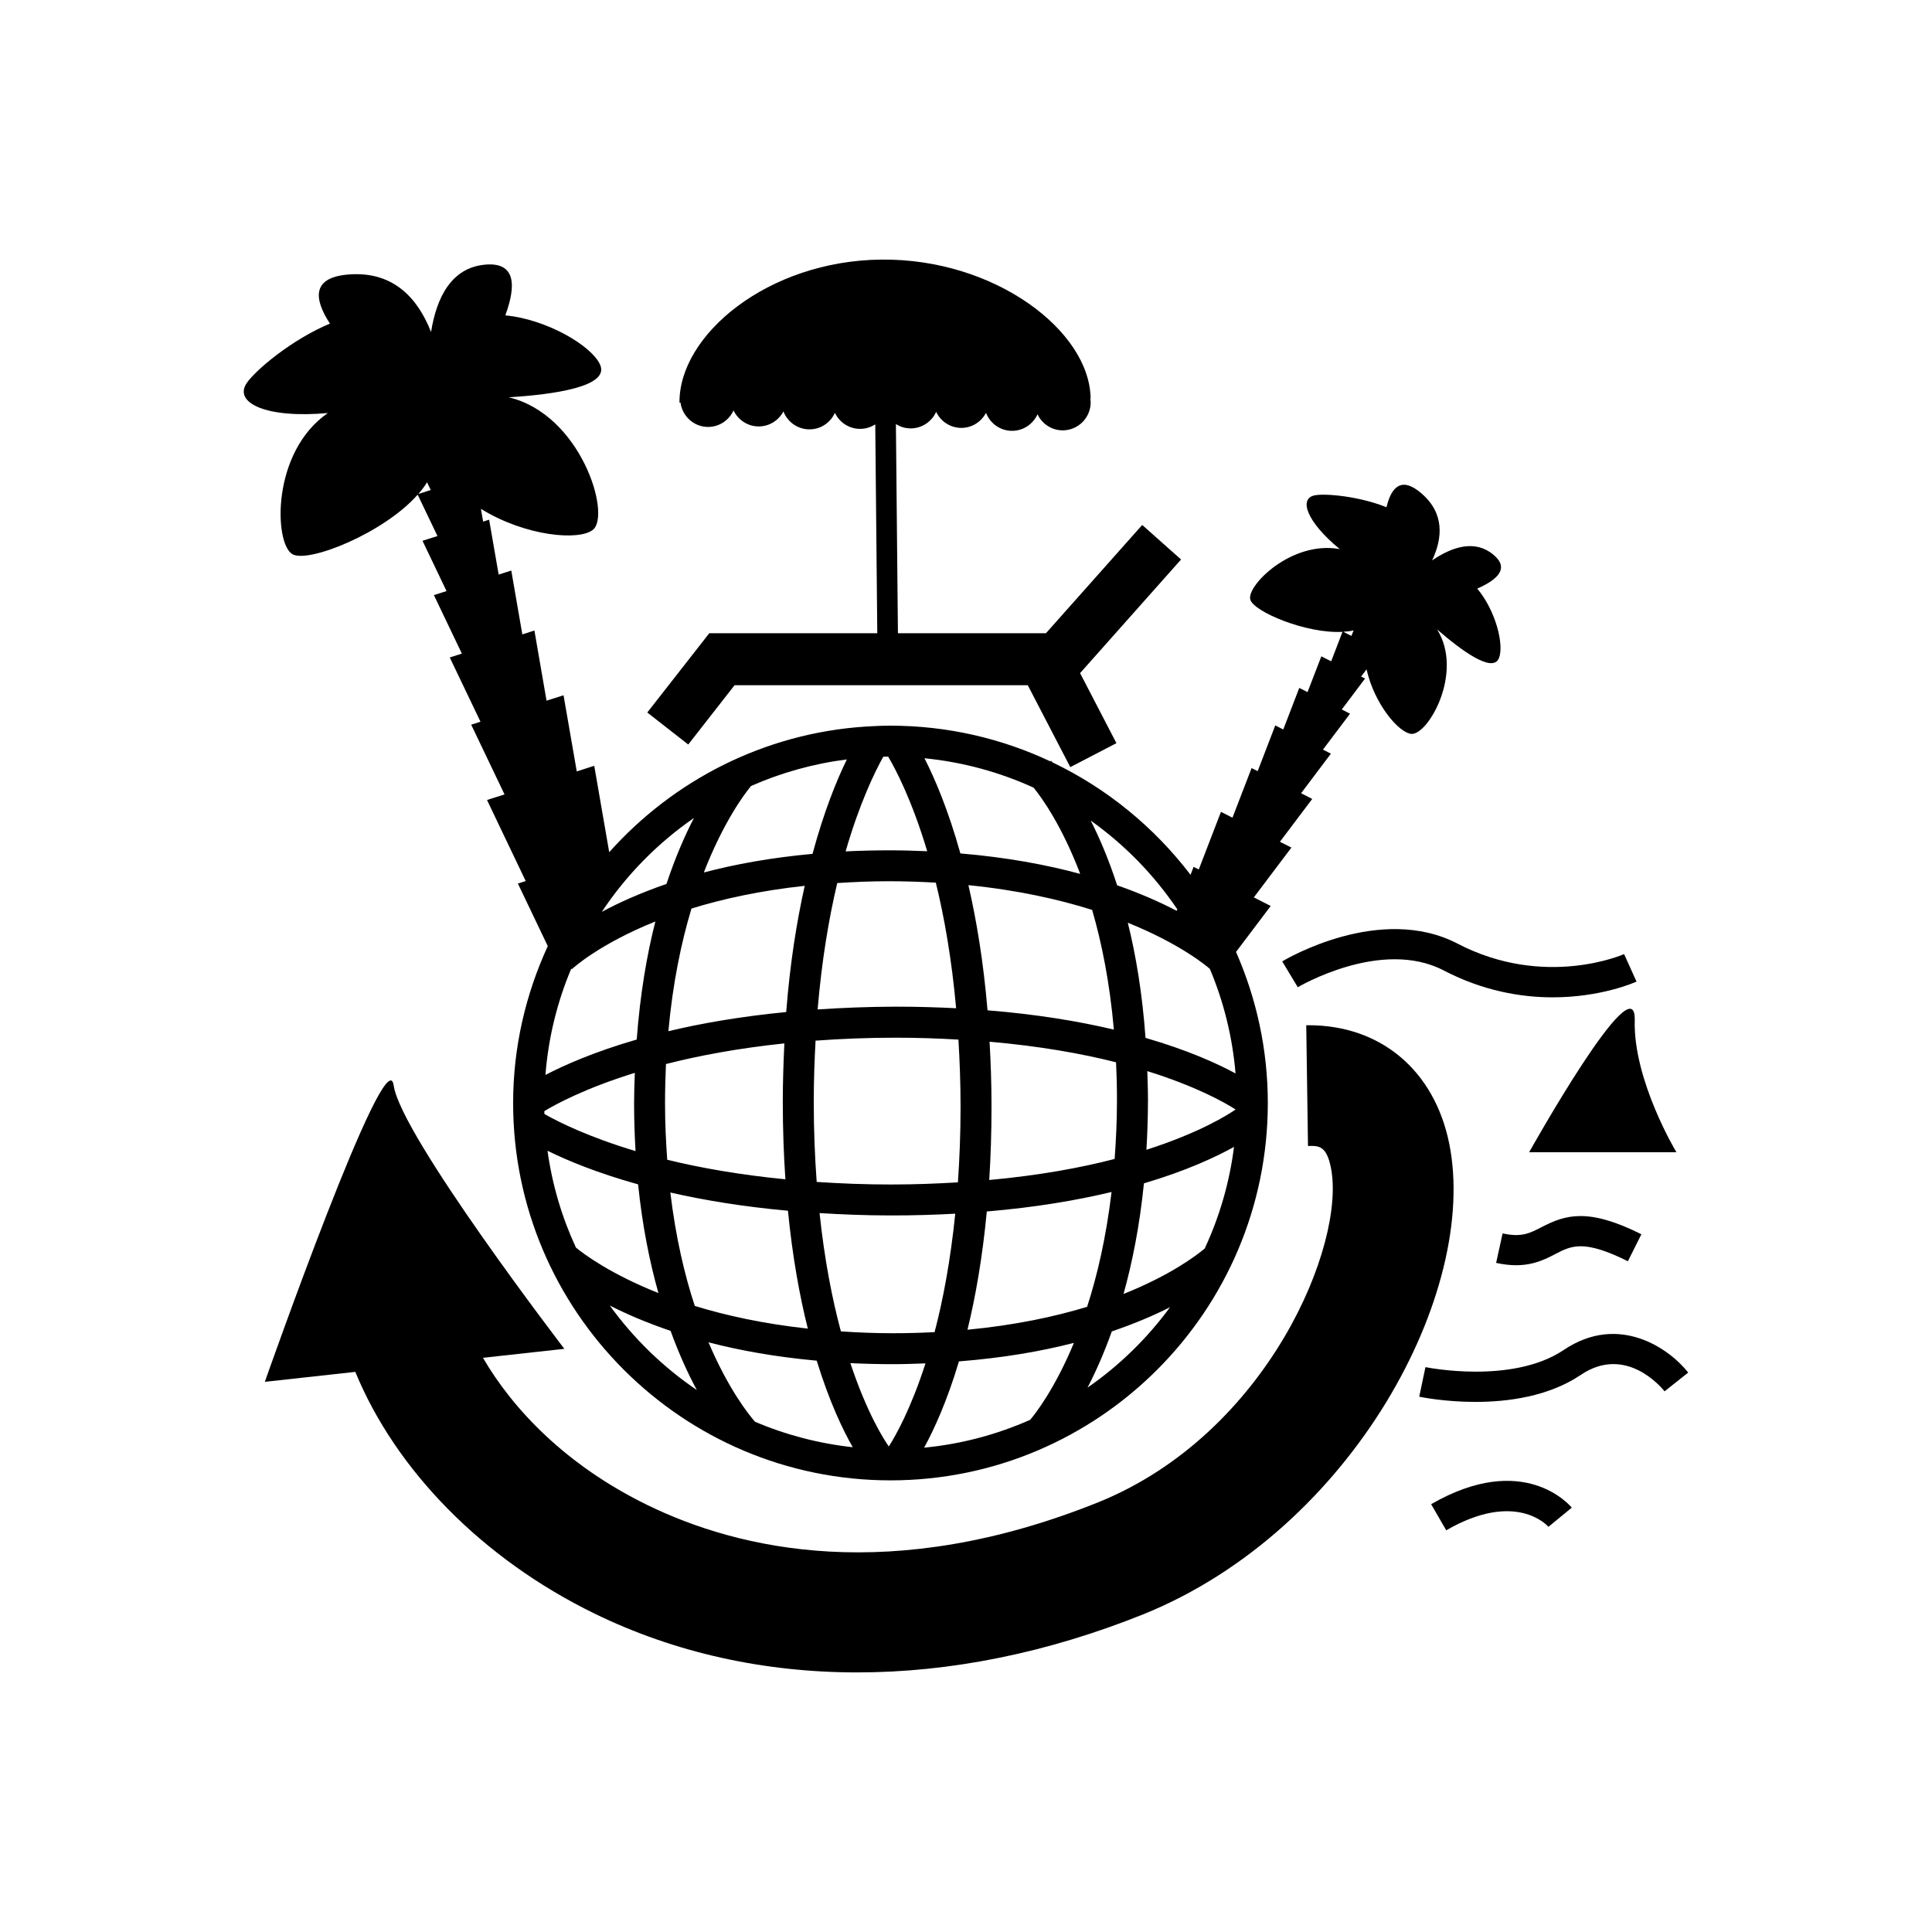 <?xml version="1.0" encoding="utf-8"?>
<!-- Generator: Adobe Illustrator 16.0.0, SVG Export Plug-In . SVG Version: 6.00 Build 0)  -->
<!DOCTYPE svg PUBLIC "-//W3C//DTD SVG 1.1//EN" "http://www.w3.org/Graphics/SVG/1.1/DTD/svg11.dtd">
<svg version="1.1" id="Layer_1" xmlns="http://www.w3.org/2000/svg" xmlns:xlink="http://www.w3.org/1999/xlink" x="0px" y="0px"
	 width="64px" height="64px" viewBox="0 0 64 64" enable-background="new 0 0 64 64" xml:space="preserve">
<g>
	<path d="M21.442,23.603l1.357,1.06l1.535-1.965h9.712l1.409,2.714l1.528-0.794l-1.204-2.32l3.345-3.764l-1.287-1.144l-3.188,3.586
		h-4.904l-0.067-6.928c0.145,0.092,0.315,0.145,0.499,0.143c0.373-0.004,0.69-0.229,0.834-0.548
		c0.149,0.316,0.472,0.535,0.844,0.532c0.354-0.005,0.654-0.207,0.808-0.499c0.136,0.351,0.474,0.6,0.871,0.596
		c0.373-0.004,0.69-0.229,0.835-0.548c0.149,0.316,0.471,0.535,0.843,0.532c0.512-0.006,0.923-0.426,0.918-0.937
		c-0.001-0.039-0.008-0.076-0.013-0.114c0.004,0,0.007,0,0.011,0c-0.022-2.243-3.171-4.644-6.931-4.606
		c-3.761,0.036-6.71,2.496-6.688,4.74c0.012,0,0.022,0,0.034-0.001c0.061,0.457,0.45,0.809,0.922,0.805
		c0.373-0.004,0.69-0.229,0.834-0.548c0.15,0.316,0.472,0.535,0.845,0.531c0.353-0.004,0.653-0.206,0.808-0.498
		c0.134,0.351,0.474,0.599,0.871,0.595c0.373-0.003,0.689-0.227,0.834-0.547c0.149,0.316,0.472,0.534,0.844,0.531
		c0.183-0.002,0.351-0.058,0.493-0.15l0.067,6.919h-5.565L21.442,23.603z"/>
	<path d="M42.475,31.847l0.516,0.857c0.027-0.017,2.763-1.633,4.829-0.559c1.313,0.684,2.568,0.893,3.614,0.893
		c1.596,0,2.703-0.487,2.778-0.521L53.8,31.605c-0.024,0.013-2.63,1.157-5.519-0.347C45.722,29.929,42.605,31.769,42.475,31.847z"/>
	<path d="M51.806,44.716c-1.717,1.157-4.558,0.577-4.586,0.572l-0.206,0.979c0.064,0.014,0.842,0.173,1.862,0.173
		c1.077,0,2.425-0.178,3.488-0.894c1.477-0.997,2.649,0.384,2.777,0.543l0.783-0.621C55.297,44.672,53.627,43.494,51.806,44.716z"/>
	<path d="M47.408,49.828l0.5,0.865c2.296-1.326,3.346-0.161,3.386-0.115l0.773-0.635C52.004,49.867,50.474,48.06,47.408,49.828z"/>
	<path d="M49.776,40.858l-0.215,0.977c0.246,0.054,0.464,0.077,0.66,0.077c0.587,0,0.977-0.202,1.306-0.373
		c0.525-0.272,0.939-0.488,2.399,0.242l0.447-0.895C52.6,40,51.855,40.243,51.066,40.651C50.681,40.851,50.401,40.997,49.776,40.858
		z"/>
	<path d="M54.153,33.803c0.055-1.991-3.498,4.366-3.498,4.366h4.878C55.533,38.169,54.1,35.794,54.153,33.803z"/>
	<path d="M48.007,37.881c-0.492-2.425-2.271-3.919-4.654-3.919c-0.027,0-0.055,0-0.082,0l0.058,4
		c0.359-0.011,0.612-0.008,0.758,0.713c0.512,2.526-2.088,8.81-7.693,11.085c-6.863,2.762-11.919,1.575-14.953,0.094
		c-2.693-1.315-4.45-3.17-5.442-4.875l2.696-0.297c0,0-5.419-7.061-5.654-8.725c-0.234-1.663-4.268,9.818-4.268,9.818l2.997-0.33
		c1.34,3.26,4.211,6.193,7.916,8.003c2.666,1.302,5.621,1.953,8.714,1.953c3.076,0,6.29-0.645,9.493-1.933
		C44.799,50.664,49.001,42.786,48.007,37.881z"/>
	<path d="M10.861,13.682c-1.881,1.297-1.783,4.331-1.173,4.677c0.535,0.302,3.032-0.704,4.148-1.972l0.656,1.37l-0.496,0.158
		l0.796,1.665l-0.418,0.134l0.926,1.938l-0.401,0.128l1.018,2.128l-0.308,0.098l1.104,2.31l-0.58,0.185l1.282,2.685l-0.259,0.083
		l0.99,2.072c-0.729,1.585-1.148,3.342-1.148,5.198c0,6.893,5.607,12.5,12.5,12.5s12.5-5.607,12.5-12.5
		c0-1.779-0.379-3.471-1.053-5.005l1.149-1.522l-0.559-0.285l1.245-1.65l-0.381-0.192l1.071-1.42l-0.369-0.188l0.987-1.311
		l-0.263-0.134l0.897-1.19l-0.274-0.139l0.772-1.026l-0.132-0.065l0.181-0.238c0.263,1.156,1.066,2.098,1.482,2.137
		c0.551,0.049,1.747-2.024,0.856-3.46c0.774,0.674,1.829,1.459,2.043,0.959c0.188-0.433-0.102-1.582-0.714-2.312
		c0.693-0.303,1.074-0.684,0.525-1.131c-0.607-0.498-1.354-0.257-2.021,0.197c0.348-0.734,0.419-1.559-0.356-2.223
		c-0.654-0.563-0.993-0.219-1.155,0.462c-0.897-0.363-2.008-0.461-2.364-0.397c-0.556,0.098-0.288,0.877,0.817,1.784
		c-1.59-0.294-3.09,1.207-2.965,1.67c0.11,0.404,1.857,1.137,3.054,1.071l-0.374,0.976l-0.326-0.165l-0.457,1.185l-0.274-0.139
		l-0.53,1.377l-0.265-0.135l-0.583,1.516l-0.201-0.103l-0.634,1.644l-0.381-0.194l-0.735,1.909l-0.172-0.086l-0.101,0.263
		c-1.202-1.575-2.766-2.86-4.57-3.723c-0.023-0.026-0.043-0.048-0.051-0.055l-0.021,0.021c-1.61-0.757-3.406-1.183-5.3-1.183
		c-0.278,0-0.553,0.013-0.826,0.03l-0.001-0.001v0.001c-3.369,0.222-6.369,1.789-8.488,4.161l-0.496-2.862l-0.579,0.186
		l-0.438-2.522l-0.563,0.179l-0.402-2.324l-0.4,0.128l-0.366-2.115l-0.418,0.134l-0.316-1.819l-0.198,0.064l-0.074-0.423
		c1.479,0.914,3.267,1.068,3.716,0.689c0.598-0.504-0.403-3.815-2.795-4.384c1.475-0.091,3.345-0.349,3.029-1.075
		c-0.272-0.629-1.768-1.509-3.141-1.639c0.367-1.003,0.342-1.773-0.672-1.68c-1.124,0.102-1.608,1.099-1.789,2.231
		c-0.431-1.099-1.227-2.008-2.694-1.908c-1.241,0.083-1.213,0.773-0.656,1.63c-1.271,0.53-2.469,1.546-2.755,1.968
		C7.728,13.342,8.813,13.869,10.861,13.682z M44.839,20.882l-0.071,0.184l-0.269-0.138C44.618,20.921,44.732,20.909,44.839,20.882z
		 M18.032,36.808c0.369-0.226,1.351-0.758,2.997-1.269c-0.012,0.332-0.024,0.662-0.024,1.012c0,0.551,0.019,1.073,0.048,1.58
		c-1.557-0.467-2.546-0.959-3.019-1.229C18.033,36.87,18.032,36.839,18.032,36.808z M18.137,38.12
		c0.662,0.327,1.65,0.737,3.001,1.114c0.141,1.379,0.383,2.571,0.673,3.6c-1.589-0.632-2.47-1.289-2.733-1.507
		C18.615,40.326,18.293,39.25,18.137,38.12z M20.201,43.248c0.545,0.278,1.214,0.567,2.013,0.839
		c0.283,0.778,0.583,1.429,0.869,1.959C21.966,45.289,20.991,44.34,20.201,43.248z M26.044,33.525
		c-1.504,0.146-2.807,0.372-3.903,0.635c0.146-1.604,0.43-2.953,0.765-4.063c1.027-0.318,2.275-0.593,3.751-0.753
		C26.394,30.524,26.17,31.905,26.044,33.525z M26.76,44.012c-1.466-0.16-2.713-0.434-3.744-0.751
		c-0.339-1.028-0.633-2.279-0.81-3.758c1.104,0.253,2.397,0.469,3.896,0.604C26.252,41.634,26.488,42.928,26.76,44.012z
		 M25.983,34.564c-0.029,0.618-0.052,1.256-0.052,1.934c0,0.916,0.032,1.769,0.086,2.568c-1.521-0.149-2.828-0.381-3.914-0.648
		c-0.043-0.593-0.073-1.207-0.073-1.867c0-0.45,0.012-0.884,0.031-1.303C23.144,34.971,24.447,34.725,25.983,34.564z M25.009,47.096
		c-0.202-0.231-0.879-1.075-1.539-2.63c1.025,0.268,2.22,0.484,3.585,0.608c0.42,1.367,0.871,2.303,1.193,2.867
		C27.11,47.817,26.021,47.528,25.009,47.096z M29.681,34.375c0.733,0,1.413,0.025,2.068,0.063c0.042,0.704,0.071,1.436,0.071,2.224
		c0,0.896-0.034,1.724-0.088,2.505c-0.698,0.042-1.427,0.071-2.215,0.071c-0.877,0-1.69-0.034-2.463-0.085
		c-0.061-0.822-0.097-1.701-0.097-2.654c0-0.714,0.024-1.381,0.06-2.026C27.847,34.412,28.729,34.375,29.681,34.375z M27.085,33.439
		c0.138-1.636,0.375-3.028,0.65-4.187c0.548-0.035,1.112-0.06,1.718-0.06c0.54,0,1.052,0.019,1.547,0.047
		c0.282,1.145,0.526,2.531,0.673,4.16c-0.631-0.032-1.292-0.052-1.992-0.052C28.756,33.349,27.898,33.385,27.085,33.439z
		 M31.644,40.205c-0.158,1.554-0.404,2.856-0.685,3.924c-0.444,0.022-0.906,0.036-1.389,0.036c-0.603,0-1.167-0.025-1.714-0.061
		c-0.286-1.062-0.542-2.36-0.707-3.919c0.747,0.046,1.527,0.078,2.368,0.078C30.267,40.264,30.973,40.242,31.644,40.205z
		 M29.443,47.916c-0.156-0.221-0.72-1.095-1.273-2.76c0.449,0.021,0.916,0.034,1.4,0.034c0.376,0,0.732-0.013,1.088-0.026
		C30.179,46.65,29.684,47.539,29.443,47.916z M34.125,47.034c-1.093,0.483-2.273,0.803-3.512,0.922
		c0.326-0.597,0.757-1.53,1.153-2.858c1.46-0.115,2.731-0.335,3.809-0.614C34.938,46.018,34.292,46.837,34.125,47.034z
		 M32.049,44.049c0.267-1.091,0.496-2.391,0.64-3.917c1.617-0.137,2.987-0.371,4.133-0.646c-0.18,1.504-0.474,2.768-0.81,3.804
		C34.934,43.618,33.621,43.899,32.049,44.049z M32.781,34.508c1.663,0.146,3.056,0.394,4.19,0.682
		c0.019,0.401,0.03,0.813,0.03,1.244c0,0.693-0.032,1.338-0.077,1.958c-1.123,0.291-2.502,0.546-4.154,0.697
		c0.048-0.759,0.075-1.565,0.075-2.428C32.846,35.901,32.819,35.193,32.781,34.508z M32.713,33.468
		c-0.135-1.607-0.364-2.981-0.633-4.146c1.631,0.164,2.988,0.47,4.098,0.819c0.317,1.087,0.583,2.4,0.72,3.966
		C35.737,33.832,34.351,33.6,32.713,33.468z M36.026,45.967c0.264-0.508,0.54-1.124,0.804-1.862
		c0.758-0.259,1.402-0.534,1.929-0.802C38.003,44.335,37.079,45.236,36.026,45.967z M39.908,41.358
		c-0.286,0.241-1.146,0.89-2.689,1.506c0.289-1.042,0.533-2.252,0.675-3.664c1.409-0.417,2.385-0.874,2.984-1.208
		C40.728,39.18,40.395,40.312,39.908,41.358z M37.977,38.088c0.03-0.53,0.051-1.076,0.051-1.654c0-0.329-0.013-0.639-0.022-0.952
		c1.591,0.496,2.533,1.021,2.925,1.271C40.7,36.914,39.764,37.515,37.977,38.088z M40.079,32.097c0.455,1.08,0.747,2.245,0.85,3.462
		c-0.623-0.337-1.599-0.777-2.982-1.178c-0.106-1.461-0.316-2.73-0.587-3.815C39.12,31.277,39.981,32.01,40.079,32.097z M39,30.122
		l-0.02,0.05c-0.533-0.277-1.184-0.57-1.973-0.845c-0.278-0.856-0.582-1.566-0.875-2.144C37.256,27.983,38.227,28.979,39,30.122z
		 M34.24,26.092c0.285,0.353,0.94,1.27,1.543,2.857c-1.115-0.303-2.435-0.549-3.969-0.678c-0.406-1.457-0.854-2.495-1.19-3.153
		C31.902,25.244,33.118,25.581,34.24,26.092z M29.259,25.068c0.055,0,0.108-0.003,0.163-0.004c0.25,0.421,0.787,1.444,1.293,3.134
		c-0.408-0.018-0.825-0.03-1.262-0.03c-0.499,0-0.979,0.013-1.441,0.035C28.472,26.615,28.971,25.585,29.259,25.068z M24.88,26.037
		c0.992-0.438,2.058-0.739,3.173-0.88c-0.337,0.689-0.757,1.722-1.137,3.128c-1.378,0.126-2.576,0.346-3.601,0.617
		C23.972,27.211,24.67,26.289,24.88,26.037z M22.988,27.096c-0.301,0.58-0.617,1.305-0.911,2.186
		c-0.868,0.3-1.579,0.621-2.141,0.924C20.747,28.984,21.785,27.929,22.988,27.096z M18.924,32.087l0.019,0.019
		c0.016-0.016,0.879-0.821,2.767-1.581c-0.283,1.106-0.505,2.413-0.618,3.911c-1.405,0.406-2.4,0.848-3.024,1.173
		C18.166,34.369,18.46,33.185,18.924,32.087z M14.147,15.976l0.122,0.256l-0.411,0.132C13.969,16.235,14.069,16.106,14.147,15.976z"
		/>
</g>
</svg>
